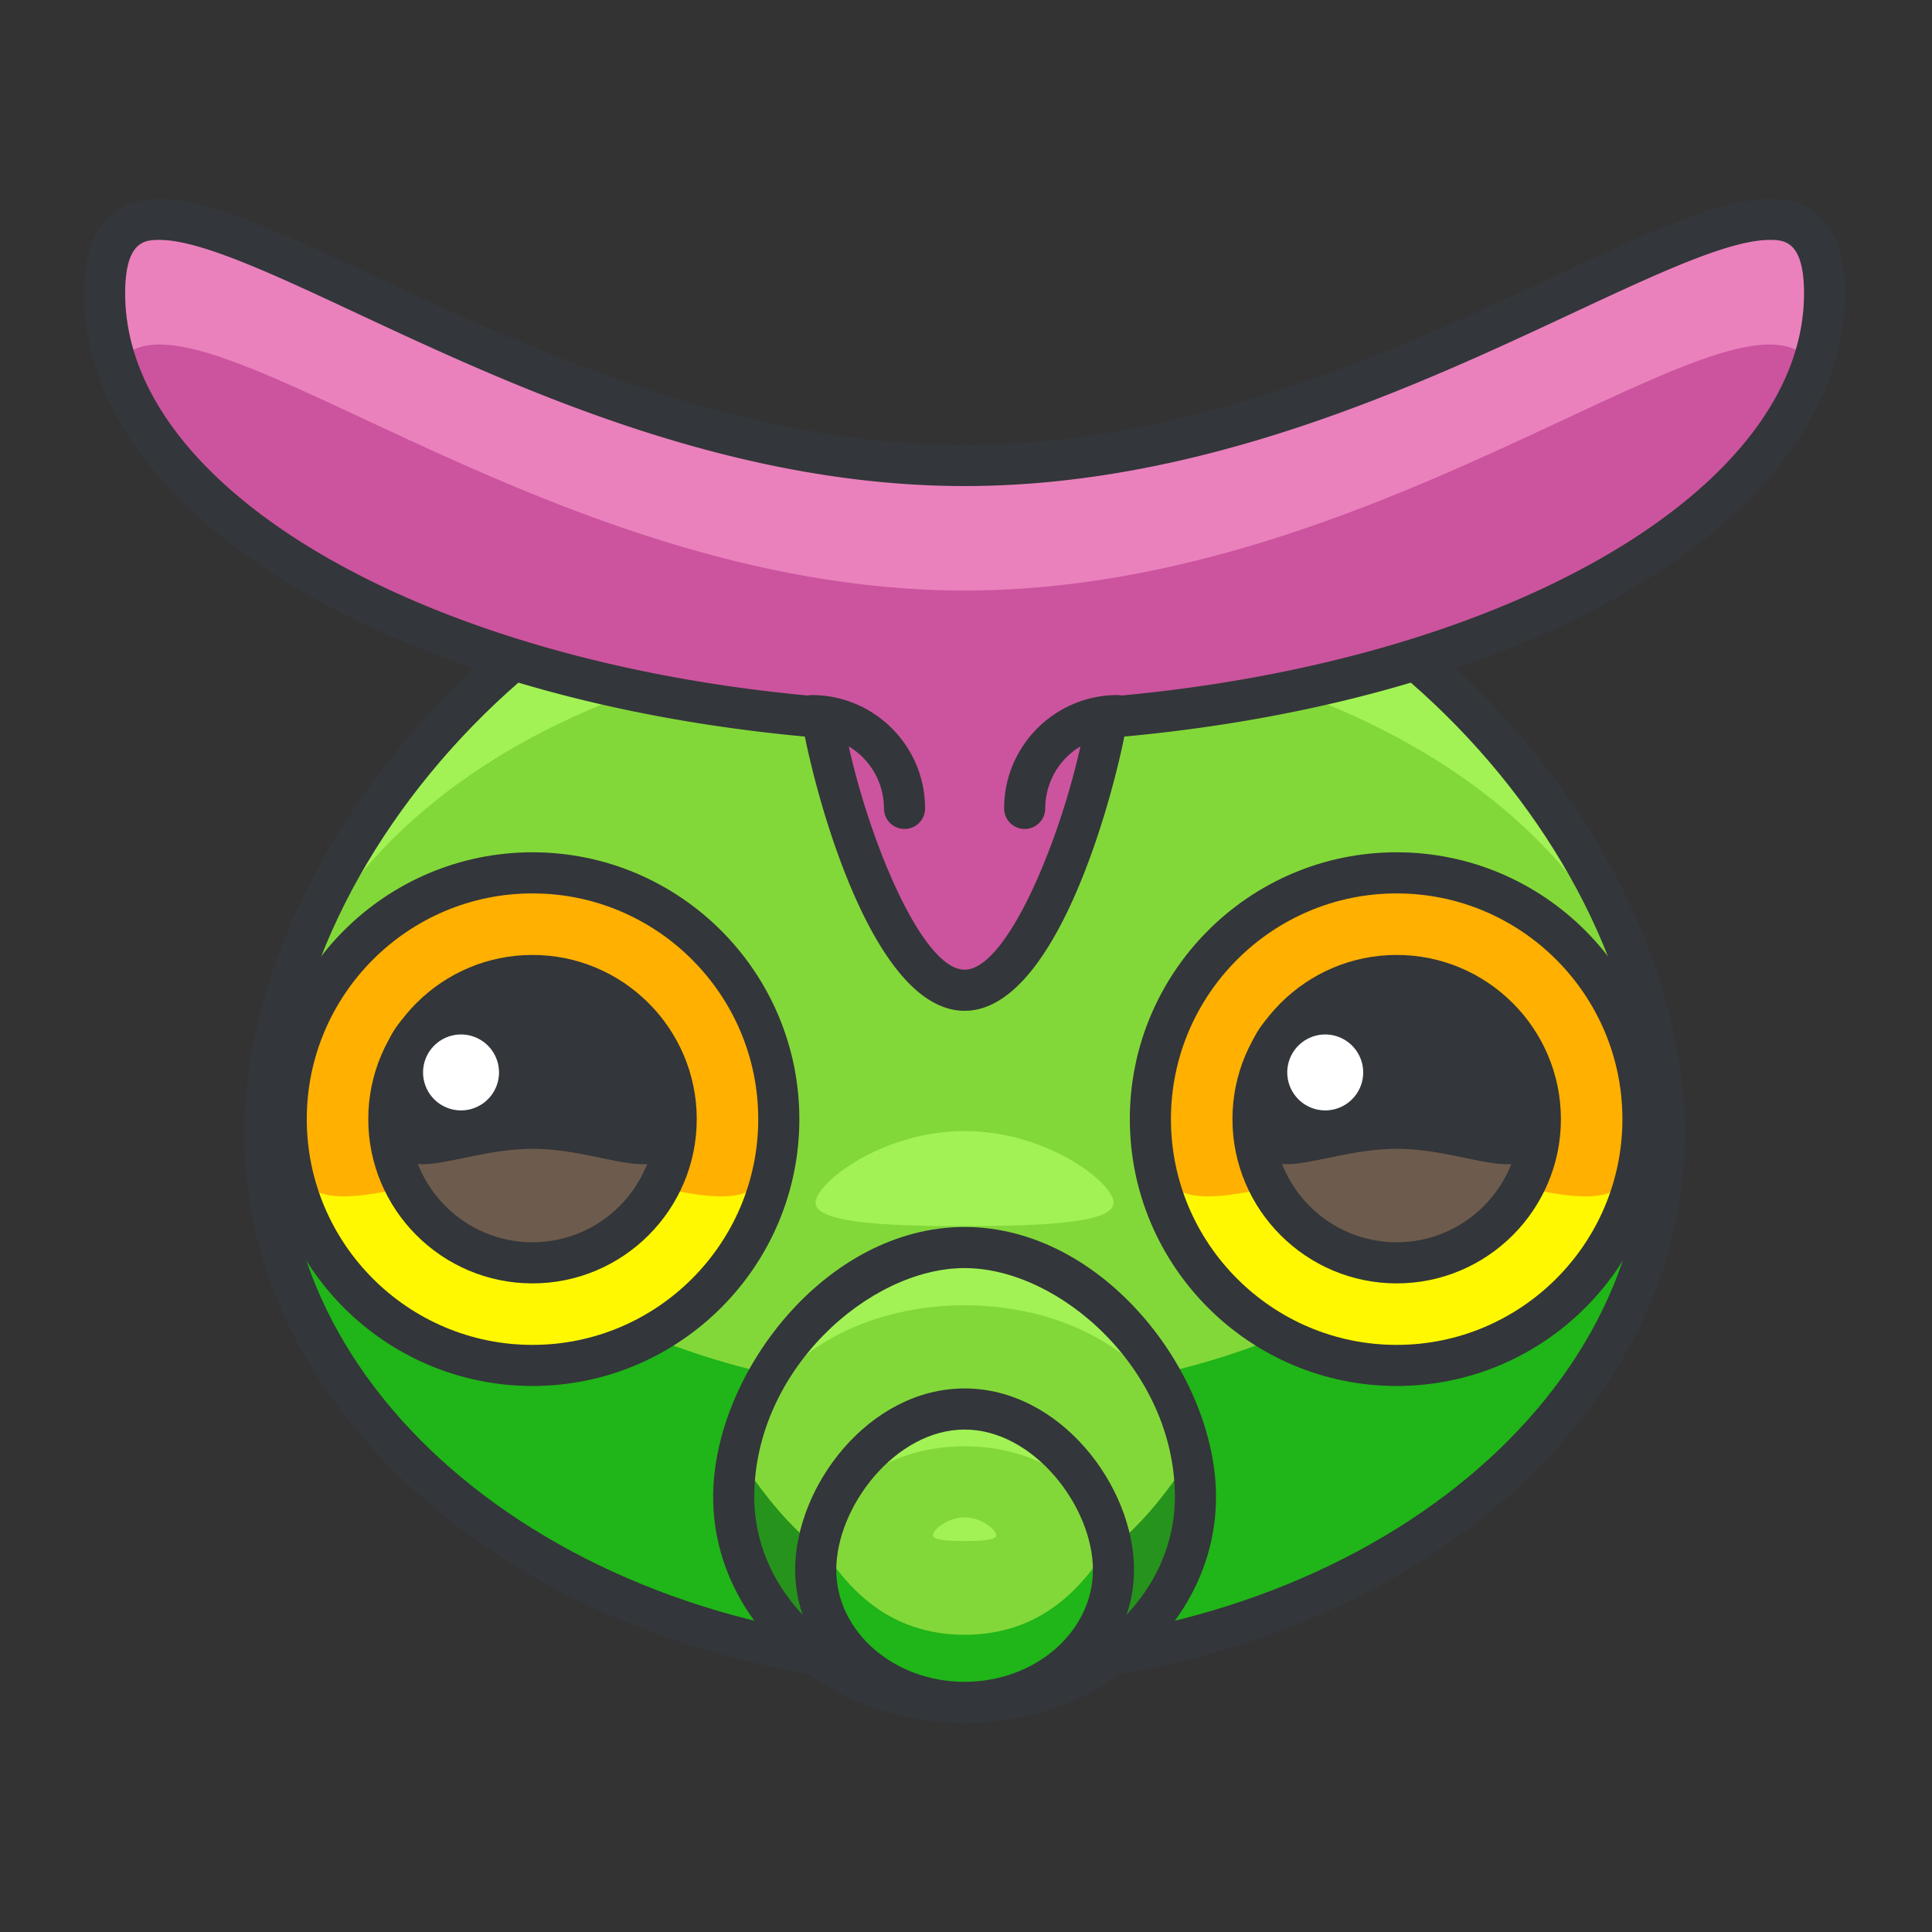 <svg width="141" height="141" fill="none" xmlns="http://www.w3.org/2000/svg">
  <rect width="100%" height="100%" fill="#333333" stroke="none"/>
  <g id="Caterpie">
    <g id="Group 17" fill-rule="evenodd" clip-rule="evenodd">
      <path id="Shape" d="M121.471 82.755c0 21.461-22.866 38.861-51.073 38.861-28.209 0-51.074-17.4-51.074-38.861 0-21.463 22.865-47.182 51.074-47.182 28.207 0 51.073 25.719 51.073 47.182z" fill="#A2F255"/>
      <path id="Shape_2" d="M121.471 82.755c0 21.461-22.866 38.861-51.073 38.861-28.209 0-51.074-17.4-51.074-38.861 0-21.463 22.865-36.25 51.074-36.25 28.207 0 51.073 14.787 51.073 36.25z" fill="#83D839"/>
      <path id="Shape_3" d="M81.273 87.776c0 1.445-4.87 1.705-10.875 1.705-6.006 0-10.875-.26-10.875-1.705 0-1.447 4.869-5.229 10.875-5.229s10.875 3.782 10.875 5.229z" fill="#A2F255"/>
      <path id="Shape_4" d="M121.471 82.755c0 21.461-22.866 38.861-51.073 38.861-28.209 0-51.074-17.4-51.074-38.861 0-21.465 6.498 19.035 51.074 19.035 44.574 0 51.073-40.5 51.073-19.035z" fill="#20B518"/>
      <path id="Shape_5" d="M70.398 123.116c-28.99 0-52.574-18.106-52.574-40.361 0-22.05 23.452-48.682 52.574-48.682 13.52 0 26.72 5.673 37.167 15.974 9.646 9.512 15.406 21.738 15.406 32.708 0 22.255-23.584 40.361-52.573 40.361zm0-86.043c-27.461 0-49.574 24.99-49.574 45.682 0 20.602 22.239 37.361 49.574 37.361 27.335 0 49.573-16.76 49.573-37.361 0-20.692-22.113-45.682-49.573-45.682z" fill="#33363A"/>
      <path id="Shape_6" d="M87.246 109.247c0 8.281-7.543 14.994-16.848 14.994-9.307 0-16.85-6.713-16.85-14.994 0-8.281 7.543-18.201 16.85-18.201 9.305 0 16.848 9.92 16.848 18.201z" fill="#A2F255"/>
      <path id="Shape_7" d="M87.246 109.247c0 8.281-7.543 14.994-16.848 14.994-9.307 0-16.85-6.713-16.85-14.994 0-8.281 7.543-13.986 16.85-13.986 9.305 0 16.848 5.705 16.848 13.986z" fill="#83D839"/>
      <path id="Shape_8" d="M73.985 105.323c0 .559-1.606.66-3.587.66-1.98 0-3.588-.102-3.588-.66 0-.557 1.606-2.016 3.588-2.016 1.98.001 3.587 1.46 3.587 2.016z" fill="#FFF800"/>
      <path id="Shape_9" d="M87.246 109.247c0 8.281-7.543 14.994-16.848 14.994-9.307 0-16.85-6.713-16.85-14.994 0-8.281 2.145 7.346 16.85 7.346 14.703 0 16.848-15.627 16.848-7.346z" fill="#25931C"/>
      <path id="Shape_10" d="M70.398 125.741c-10.118 0-18.35-7.399-18.35-16.494 0-8.924 8.185-19.701 18.35-19.701 10.164 0 18.348 10.777 18.348 19.701 0 9.095-8.23 16.494-18.348 16.494zm0-33.195c-6.953 0-15.35 7.45-15.35 16.701 0 7.44 6.886 13.494 15.35 13.494 8.463 0 15.348-6.054 15.348-13.494 0-9.251-8.396-16.701-15.348-16.701z" fill="#33363A"/>
      <path id="Shape_11" d="M81.263 114.573c0 5.338-4.865 9.668-10.865 9.668-6.002 0-10.866-4.33-10.866-9.668 0-5.344 4.864-11.742 10.866-11.742 6 0 10.865 6.398 10.865 11.742z" fill="#A2F255"/>
      <path id="Shape_12" d="M81.263 114.573c0 5.338-4.865 9.668-10.865 9.668-6.002 0-10.866-4.33-10.866-9.668 0-5.344 4.864-9.021 10.866-9.021 6 0 10.865 3.677 10.865 9.021z" fill="#83D839"/>
      <path id="Shape_13" d="M72.71 112.04c0 .361-1.035.426-2.312.426-1.278 0-2.313-.064-2.313-.426 0-.359 1.035-1.299 2.313-1.299 1.277 0 2.312.94 2.312 1.299z" fill="#A2F255"/>
      <path id="Shape_14" d="M81.263 114.573c0 5.338-4.865 9.668-10.865 9.668-6.002 0-10.866-4.33-10.866-9.668 0-5.344 1.383 4.734 10.866 4.734 9.482.001 10.865-10.078 10.865-4.734z" fill="#20B518"/>
      <path id="Shape_15" d="M70.398 125.741c-6.819 0-12.366-5.01-12.366-11.168 0-6.124 5.402-13.242 12.366-13.242 6.964 0 12.365 7.118 12.365 13.242 0 6.158-5.547 11.168-12.365 11.168zm0-21.41c-5.044 0-9.366 5.632-9.366 10.242 0 4.504 4.202 8.168 9.366 8.168s9.365-3.664 9.365-8.168c0-4.61-4.321-10.242-9.365-10.242z" fill="#33363A"/>
      <path id="Shape_16" d="M56.837 81.677c0 9.934-8.049 17.975-17.977 17.975-9.926 0-17.973-8.041-17.973-17.975 0-9.928 8.047-17.975 17.973-17.975 9.929 0 17.977 8.047 17.977 17.975z" fill="#FFF800"/>
      <path id="Shape_17" d="M56.837 81.677c0 9.934-8.049 3.713-17.977 3.713-9.926 0-17.973 6.221-17.973-3.713 0-9.928 8.047-17.975 17.973-17.975 9.929 0 17.977 8.047 17.977 17.975z" fill="#FFB000"/>
      <path id="Shape_18" d="M38.861 101.151c-10.737 0-19.473-8.736-19.473-19.475s8.735-19.475 19.473-19.475c10.74 0 19.477 8.736 19.477 19.475 0 10.74-8.738 19.475-19.477 19.475zm0-35.949c-9.083 0-16.473 7.391-16.473 16.475 0 9.084 7.39 16.475 16.473 16.475 9.085 0 16.477-7.391 16.477-16.475 0-9.084-7.392-16.475-16.477-16.475z" fill="#33363A"/>
      <path id="Shape_19" d="M119.906 81.677c0 9.934-8.049 17.975-17.977 17.975-9.926 0-17.973-8.041-17.973-17.975 0-9.928 8.047-17.975 17.973-17.975 9.928 0 17.977 8.047 17.977 17.975z" fill="#FFF800"/>
      <path id="Shape_20" d="M119.906 81.677c0 9.934-8.049 3.713-17.977 3.713-9.926 0-17.973 6.221-17.973-3.713 0-9.928 8.047-17.975 17.973-17.975 9.928 0 17.977 8.047 17.977 17.975z" fill="#FFB000"/>
      <path id="Shape_21" d="M101.929 101.151c-10.737 0-19.473-8.736-19.473-19.475s8.735-19.475 19.473-19.475c10.739 0 19.477 8.736 19.477 19.475 0 10.74-8.738 19.475-19.477 19.475zm0-35.949c-9.083 0-16.473 7.391-16.473 16.475 0 9.084 7.39 16.475 16.473 16.475 9.085 0 16.477-7.391 16.477-16.475 0-9.084-7.391-16.475-16.477-16.475z" fill="#33363A"/>
      <path id="Shape_22" d="M49.349 81.677c0 5.795-4.695 10.486-10.488 10.486-5.789 0-10.484-4.691-10.484-10.486 0-5.793 4.695-10.484 10.484-10.484 5.793-.001 10.488 4.691 10.488 10.484z" fill="#6D5C4D"/>
      <path id="Shape_23" d="M49.349 81.677c0 5.795-4.695 2.166-10.488 2.166-5.789 0-10.484 3.629-10.484-2.166 0-5.793 4.695-10.484 10.484-10.484 5.793-.001 10.488 4.691 10.488 10.484z" fill="#33363A"/>
      <path id="Shape_24" d="M38.861 93.663c-6.608 0-11.984-5.377-11.984-11.986 0-6.608 5.376-11.984 11.984-11.984 6.61 0 11.988 5.376 11.988 11.984 0 6.609-5.378 11.986-11.988 11.986zm0-20.971c-4.954 0-8.984 4.03-8.984 8.984 0 4.955 4.03 8.986 8.984 8.986 4.956 0 8.988-4.031 8.988-8.986 0-4.953-4.032-8.984-8.988-8.984z" fill="#33363A"/>
      <path id="Oval" d="M33.647 82.54a4.272 4.272 0 100-8.543 4.272 4.272 0 000 8.544z" fill="#fff"/>
      <path id="Shape_25" d="M33.647 84.04a5.778 5.778 0 01-5.772-5.771 5.778 5.778 0 015.772-5.771 5.778 5.778 0 015.772 5.771 5.778 5.778 0 01-5.772 5.771zm0-8.543a2.774 2.774 0 00-2.772 2.771 2.775 2.775 0 002.772 2.771 2.775 2.775 0 002.772-2.771 2.774 2.774 0 00-2.772-2.771z" fill="#33363A"/>
      <path id="Shape_26" d="M112.418 81.677c0 5.795-4.695 10.486-10.484 10.486-5.793 0-10.487-4.691-10.487-10.486 0-5.793 4.694-10.484 10.487-10.484 5.788-.001 10.484 4.691 10.484 10.484z" fill="#6D5C4D"/>
      <path id="Shape_27" d="M112.418 81.677c0 5.795-4.695 2.166-10.484 2.166-5.793 0-10.487 3.629-10.487-2.166 0-5.793 4.694-10.484 10.487-10.484 5.788-.001 10.484 4.691 10.484 10.484z" fill="#33363A"/>
      <path id="Shape_28" d="M101.933 93.663c-6.61 0-11.987-5.377-11.987-11.986 0-6.608 5.377-11.984 11.987-11.984 6.608 0 11.984 5.376 11.984 11.984.001 6.609-5.375 11.986-11.984 11.986zm0-20.971c-4.956 0-8.987 4.03-8.987 8.984 0 4.955 4.032 8.986 8.987 8.986 4.954 0 8.984-4.031 8.984-8.986.001-4.953-4.03-8.984-8.984-8.984z" fill="#33363A"/>
      <path id="Oval_2" d="M96.717 82.54a4.272 4.272 0 100-8.543 4.272 4.272 0 000 8.544z" fill="#fff"/>
      <path id="Shape_29" d="M96.716 84.04a5.777 5.777 0 01-5.77-5.771 5.778 5.778 0 015.77-5.771 5.778 5.778 0 015.772 5.771 5.778 5.778 0 01-5.772 5.771zm0-8.543a2.774 2.774 0 00-2.77 2.771 2.774 2.774 0 002.77 2.771 2.774 2.774 0 002.772-2.771 2.774 2.774 0 00-2.772-2.771z" fill="#33363A"/>
      <path id="Shape_30" d="M133.16 21.413c0-17.328-28.098 12.561-62.761 12.561-34.664 0-62.765-29.889-62.765-12.561 0 15.561 22.658 28.471 52.375 30.947.916 5.75 5.217 19.908 10.389 19.908 5.17 0 9.471-14.158 10.389-19.908 29.716-2.474 52.373-15.384 52.373-30.947z" fill="#EA81BD"/>
      <path id="Shape_31" d="M70.4 43.099c-31.1 0-56.912-24.049-61.893-16.486 4.395 13.164 25.17 23.555 51.502 25.748.916 5.75 5.217 19.908 10.39 19.908 5.17 0 9.47-14.158 10.388-19.908 26.332-2.193 47.107-12.584 51.501-25.748-4.981-7.563-30.79 16.486-61.889 16.486z" fill="#CC549E"/>
      <path id="Shape_32" d="M70.398 73.769c-6.458 0-10.548-14.504-11.658-20.014C28.186 50.924 6.134 37.417 6.134 21.413c0-5.706 2.998-6.903 5.513-6.903 3.608 0 8.894 2.47 15.584 5.597 11.167 5.22 26.461 12.367 43.167 12.367 16.707 0 32.001-7.148 43.168-12.368 6.689-3.127 11.973-5.596 15.58-5.596 2.515 0 5.513 1.197 5.513 6.903 0 16.006-22.051 29.514-52.604 32.342-1.111 5.51-5.205 20.014-11.657 20.014zM11.647 17.51c-1.001 0-2.513 0-2.513 3.903 0 14.367 21.925 27.029 51 29.452a1.501 1.501 0 011.357 1.259c1.168 7.334 5.52 18.645 8.907 18.645 3.384 0 7.736-11.311 8.907-18.645a1.501 1.501 0 011.357-1.259c29.073-2.421 50.998-15.083 50.998-29.452 0-3.903-1.512-3.903-2.513-3.903-2.941 0-8.209 2.462-14.31 5.313-11.421 5.339-27.064 12.65-44.438 12.65-17.372 0-33.015-7.311-44.438-12.649-6.102-2.851-11.372-5.314-14.314-5.314z" fill="#33363A"/>
      <path id="Shape_33" d="M66.013 60.499a1.5 1.5 0 01-1.5-1.5 5.279 5.279 0 00-5.273-5.273 1.5 1.5 0 110-3c4.562 0 8.273 3.712 8.273 8.273a1.5 1.5 0 01-1.5 1.5z" fill="#33363A"/>
      <path id="Shape_34" d="M74.783 60.499a1.5 1.5 0 01-1.5-1.5c0-4.562 3.71-8.273 8.271-8.273a1.5 1.5 0 110 3 5.277 5.277 0 00-5.271 5.273 1.5 1.5 0 01-1.5 1.5z" fill="#33363A"/>
    </g>
  </g>
</svg>
